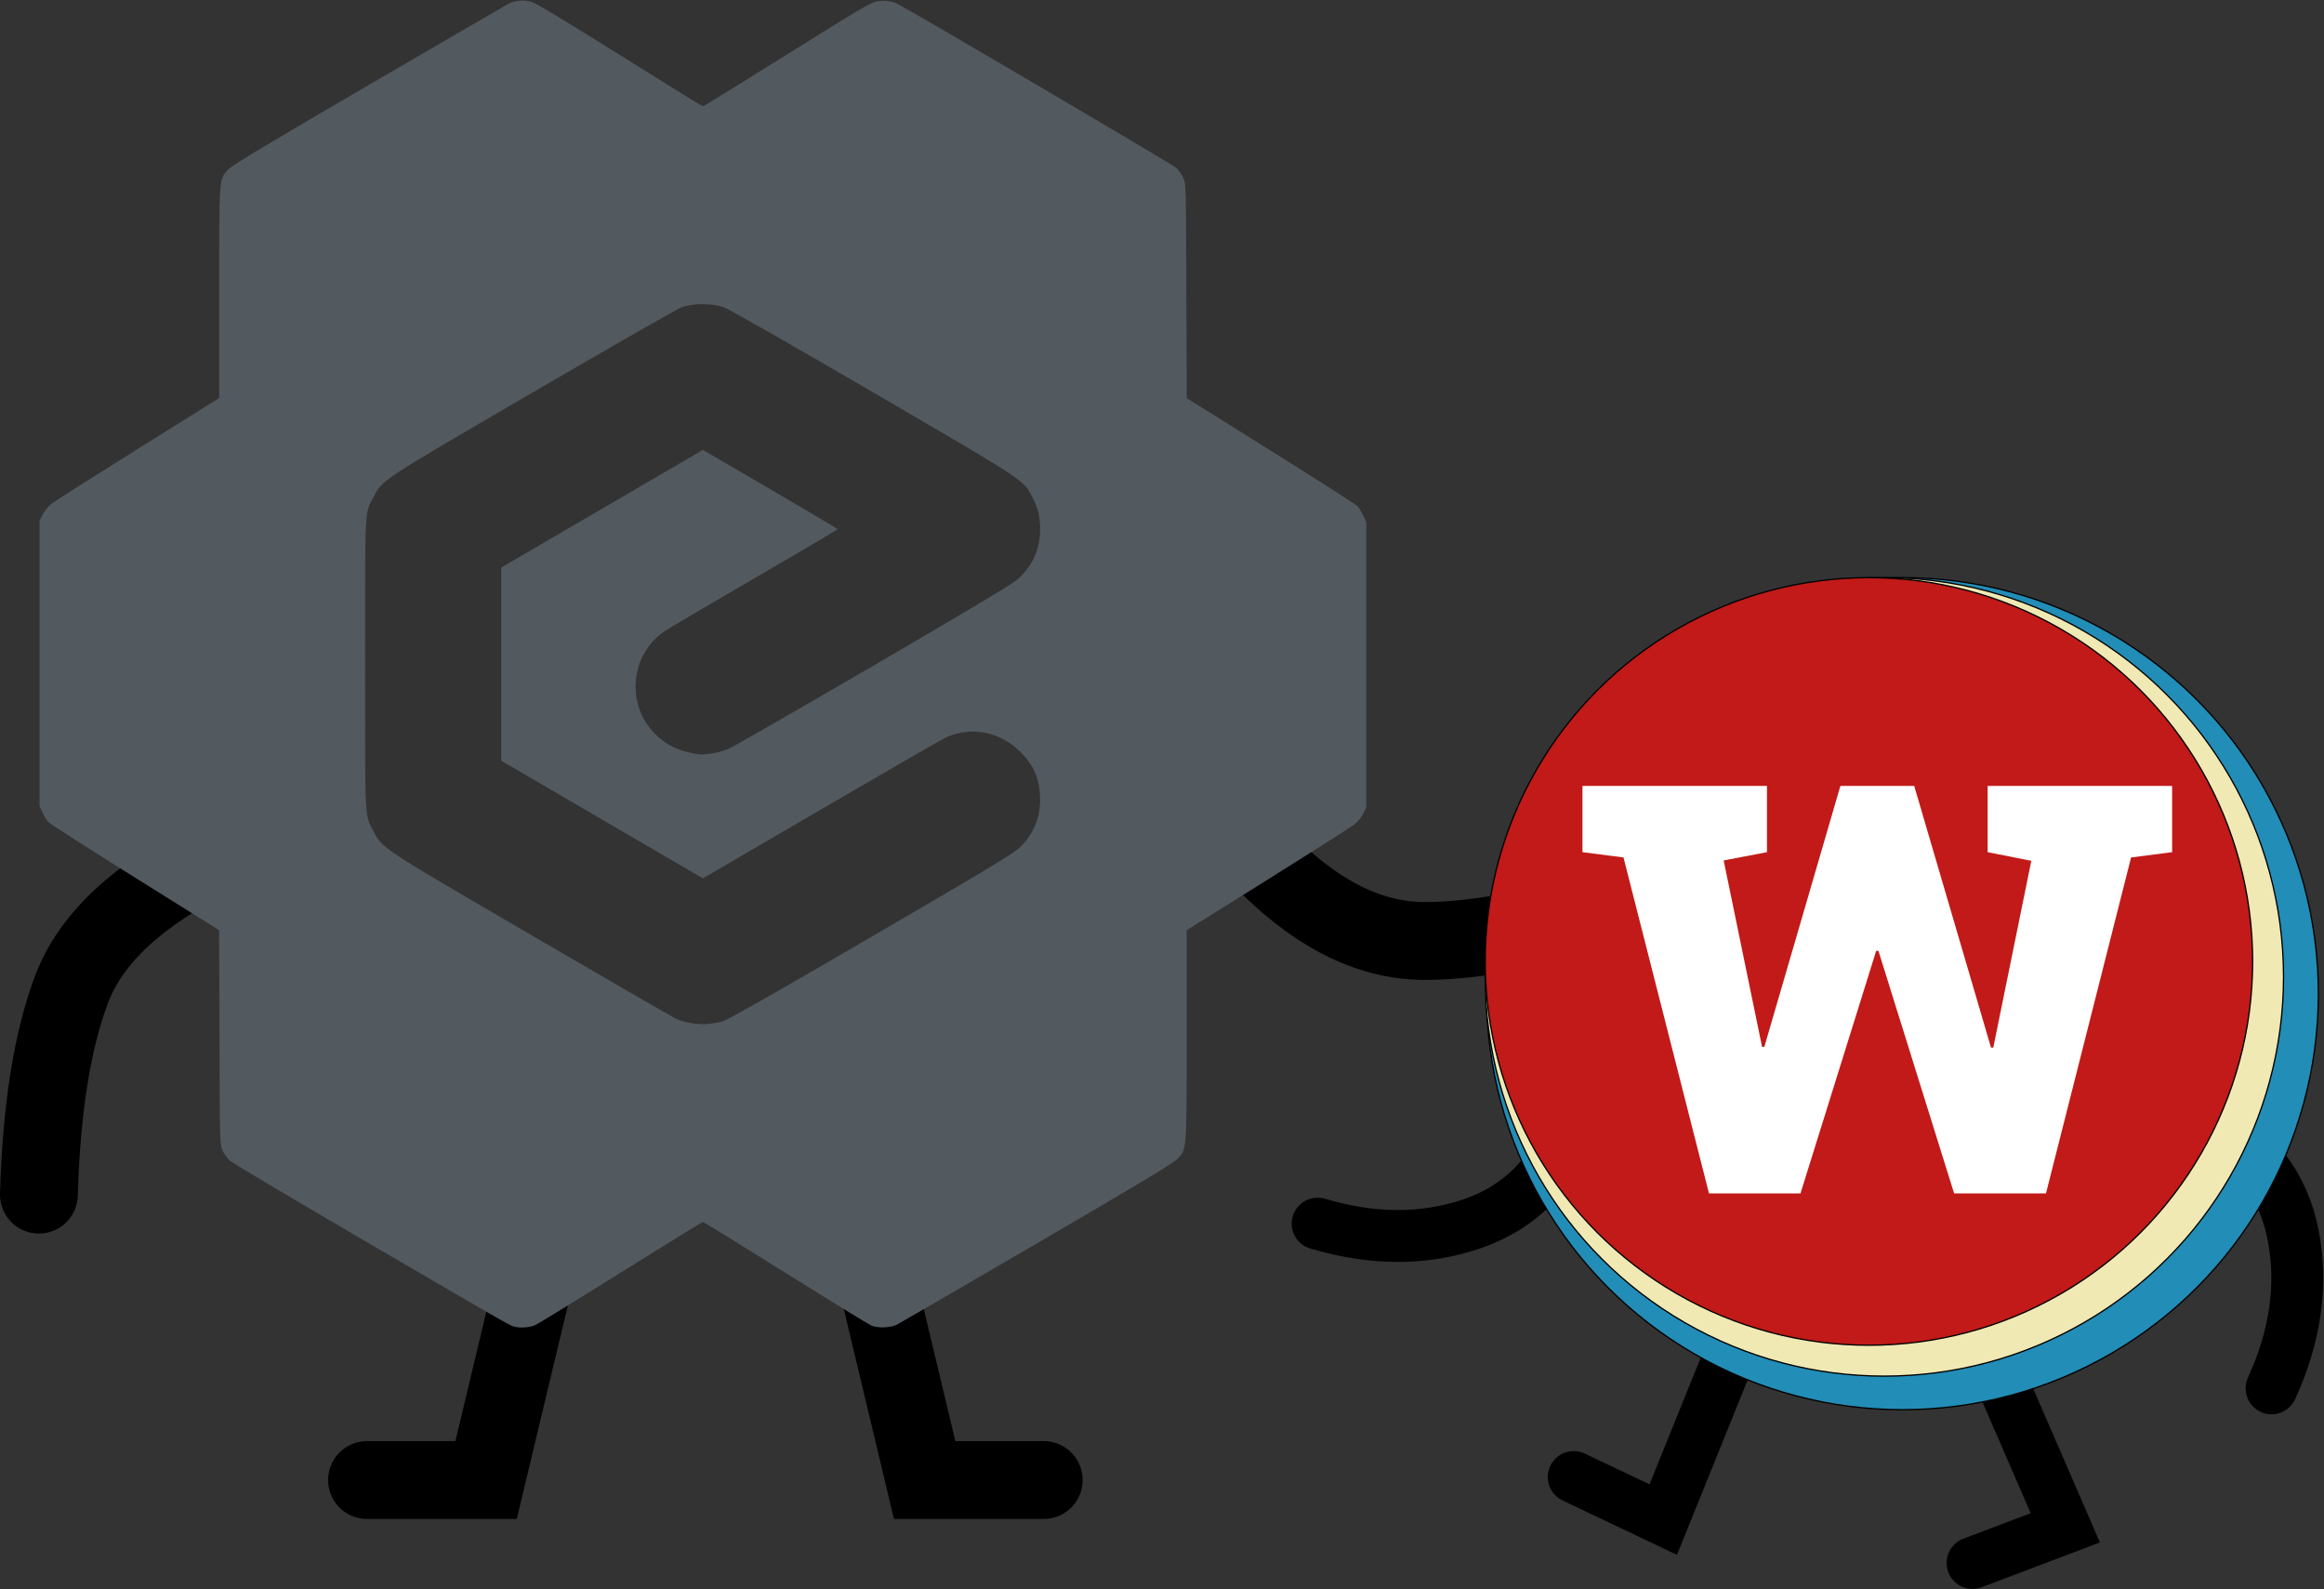 <svg xmlns="http://www.w3.org/2000/svg" viewBox="0 0 1792 1225"><rect x="0" y="0" width="1792" height="1225" fill="#333333" stroke="none"/><g fill="none" fill-rule="nonzero"><path stroke="#000" stroke-linecap="round" stroke-width="60" d="M647 865l66 276h91.822M440.822 865l-66 276H283M165.874 660C107 688.941 70.104 723.175 55.187 762.703 40.27 802.23 31.874 854.99 30 920.983M971 660c41.672 43.61 84.15 65.416 127.436 65.416 43.284 0 96.303-10.903 159.055-32.708"/><path fill="#52595F" d="M398 1023.048c-4.718-.93 3.026 3.47-113.534-64.52-57.181-33.353-105.485-62.08-107.342-63.835-1.857-1.756-4.332-5.218-5.5-7.693-2.105-4.459-2.127-5.258-2.402-87.2l-.277-82.7-64.723-40.465C68.625 654.38 38.51 635.115 37.3 633.823c-1.21-1.291-3.236-4.592-4.5-7.335l-2.3-4.988v-220l2.378-4.788c1.308-2.633 4.233-6.29 6.5-8.125 2.267-1.836 32.36-20.973 66.872-42.528l62.75-39.19v-80.753c0-91.187-.256-87.848 7.332-95.743 3.132-3.26 30.01-19.4 108.168-64.962C341.7 32.068 390.086 3.978 392.023 2.99 397.24.327 403.718-.301 409.5 1.294c3.38.933 25.529 14.235 68.34 41.043C512.677 64.152 541.548 82 541.999 82c.45 0 29.645-18.021 64.877-40.047 55.394-34.63 64.775-40.164 69.354-40.91 5.914-.962 11.75-.173 16.304 2.202 13.985 7.296 211.742 123.604 214.342 126.062 1.857 1.756 4.332 5.218 5.5 7.693 2.105 4.459 2.127 5.258 2.402 87.2l.277 82.7 64.723 40.465c35.597 22.255 65.713 41.52 66.923 42.812 1.21 1.291 3.236 4.592 4.5 7.335l2.299 4.988v220l-2.378 4.788c-1.308 2.633-4.233 6.29-6.5 8.125-2.267 1.836-32.36 20.973-66.872 42.528L915 717.131v80.753c0 91.187.256 87.848-7.332 95.743-3.132 3.26-30.01 19.4-108.168 64.962-57.2 33.343-105.782 61.533-107.96 62.645-4.77 2.435-14.619 2.802-19.636.732-1.872-.772-31.682-19.08-66.244-40.685C571.098 959.676 542.451 942 542 942c-.451 0-29.098 17.676-63.66 39.28-34.562 21.605-64.19 39.794-65.84 40.42-4.192 1.59-10.366 2.164-14.5 1.348zm160.242-236.096c3.943-1.307 46.282-25.409 114.445-65.147 93.209-54.34 109.004-63.88 114.093-68.906 10.093-9.969 15.238-22.27 15.196-36.33-.048-15.634-4.463-26.278-15.384-37.09-15.457-15.304-37.071-19.615-56.563-11.282-2.49 1.065-45.817 26.02-96.28 55.455L542 677.17l-77.75-45.359-77.749-45.358V437.546l77.748-45.357 77.748-45.358 52.002 30.33c28.601 16.683 51.984 30.558 51.962 30.835-.022.277-28.683 17.154-63.69 37.504-35.008 20.35-66.301 38.772-69.54 40.938-26.826 17.934-30.44 56.814-7.398 79.572 8.89 8.78 18.01 13.073 32.843 15.46 4.982.803 16.051-1.078 23.096-3.923 3.183-1.286 53.542-30.173 111.909-64.193 74.629-43.498 107.761-63.338 111.646-66.854C796.303 436.114 802 423.367 802 408.076c0-9.875-1.71-16.778-6.302-25.453-6.798-12.839-4.896-11.595-122.79-80.311-65.6-38.238-110.975-64.083-114.908-65.454-9.139-3.186-23.947-3.15-32.5.077-3.3 1.245-54.78 30.681-114.4 65.414-118.063 68.78-115.986 67.422-122.881 80.418-7.146 13.47-6.719 5.249-6.719 129.233 0 123.984-.427 115.763 6.719 129.233 6.884 12.975 4.94 11.7 121.882 79.907 59.07 34.452 109.199 63.403 111.399 64.335 11.413 4.838 24.961 5.383 36.742 1.477z"/><path stroke="#000" stroke-linecap="round" stroke-width="40" d="M1356.5 988.5l-74 183-69.048-32.82M1521 1013l71.524 164.84-71.524 27.09M1212.352 865c-14.359 39.51-40 65.62-76.921 78.331-36.922 12.71-76.732 12.71-119.431 0M1701.327 865c37.128 19.718 59.415 48.743 66.863 87.074 7.448 38.332 1.908 77.755-16.621 118.269"/><g transform="translate(1145 445)"><circle cx="321.925" cy="321.048" r="320.743" fill="#228DB7" stroke="#000"/><circle cx="307.993" cy="308.107" r="307.802" fill="#F1E9B4" stroke="#000"/><circle cx="296.081" cy="296.195" r="295.89" fill="#C11A18" stroke="#000"/><path fill="#FFF" d="M529.902 211.966l-31.652 4.065-65.62 258.993h-70.844l-58.358-186.986h-1.742l-58.364 186.986H172.77l-65.913-258.993-31.645-4.065v-51.101h142.272v51.101l-33.394 6.388 29.616 143.72h1.742l58.651-201.209h56.909l59.231 201.79h1.743l29.33-144.015-33.681-6.674v-51.101h142.272v51.101z"/></g></g></svg>
